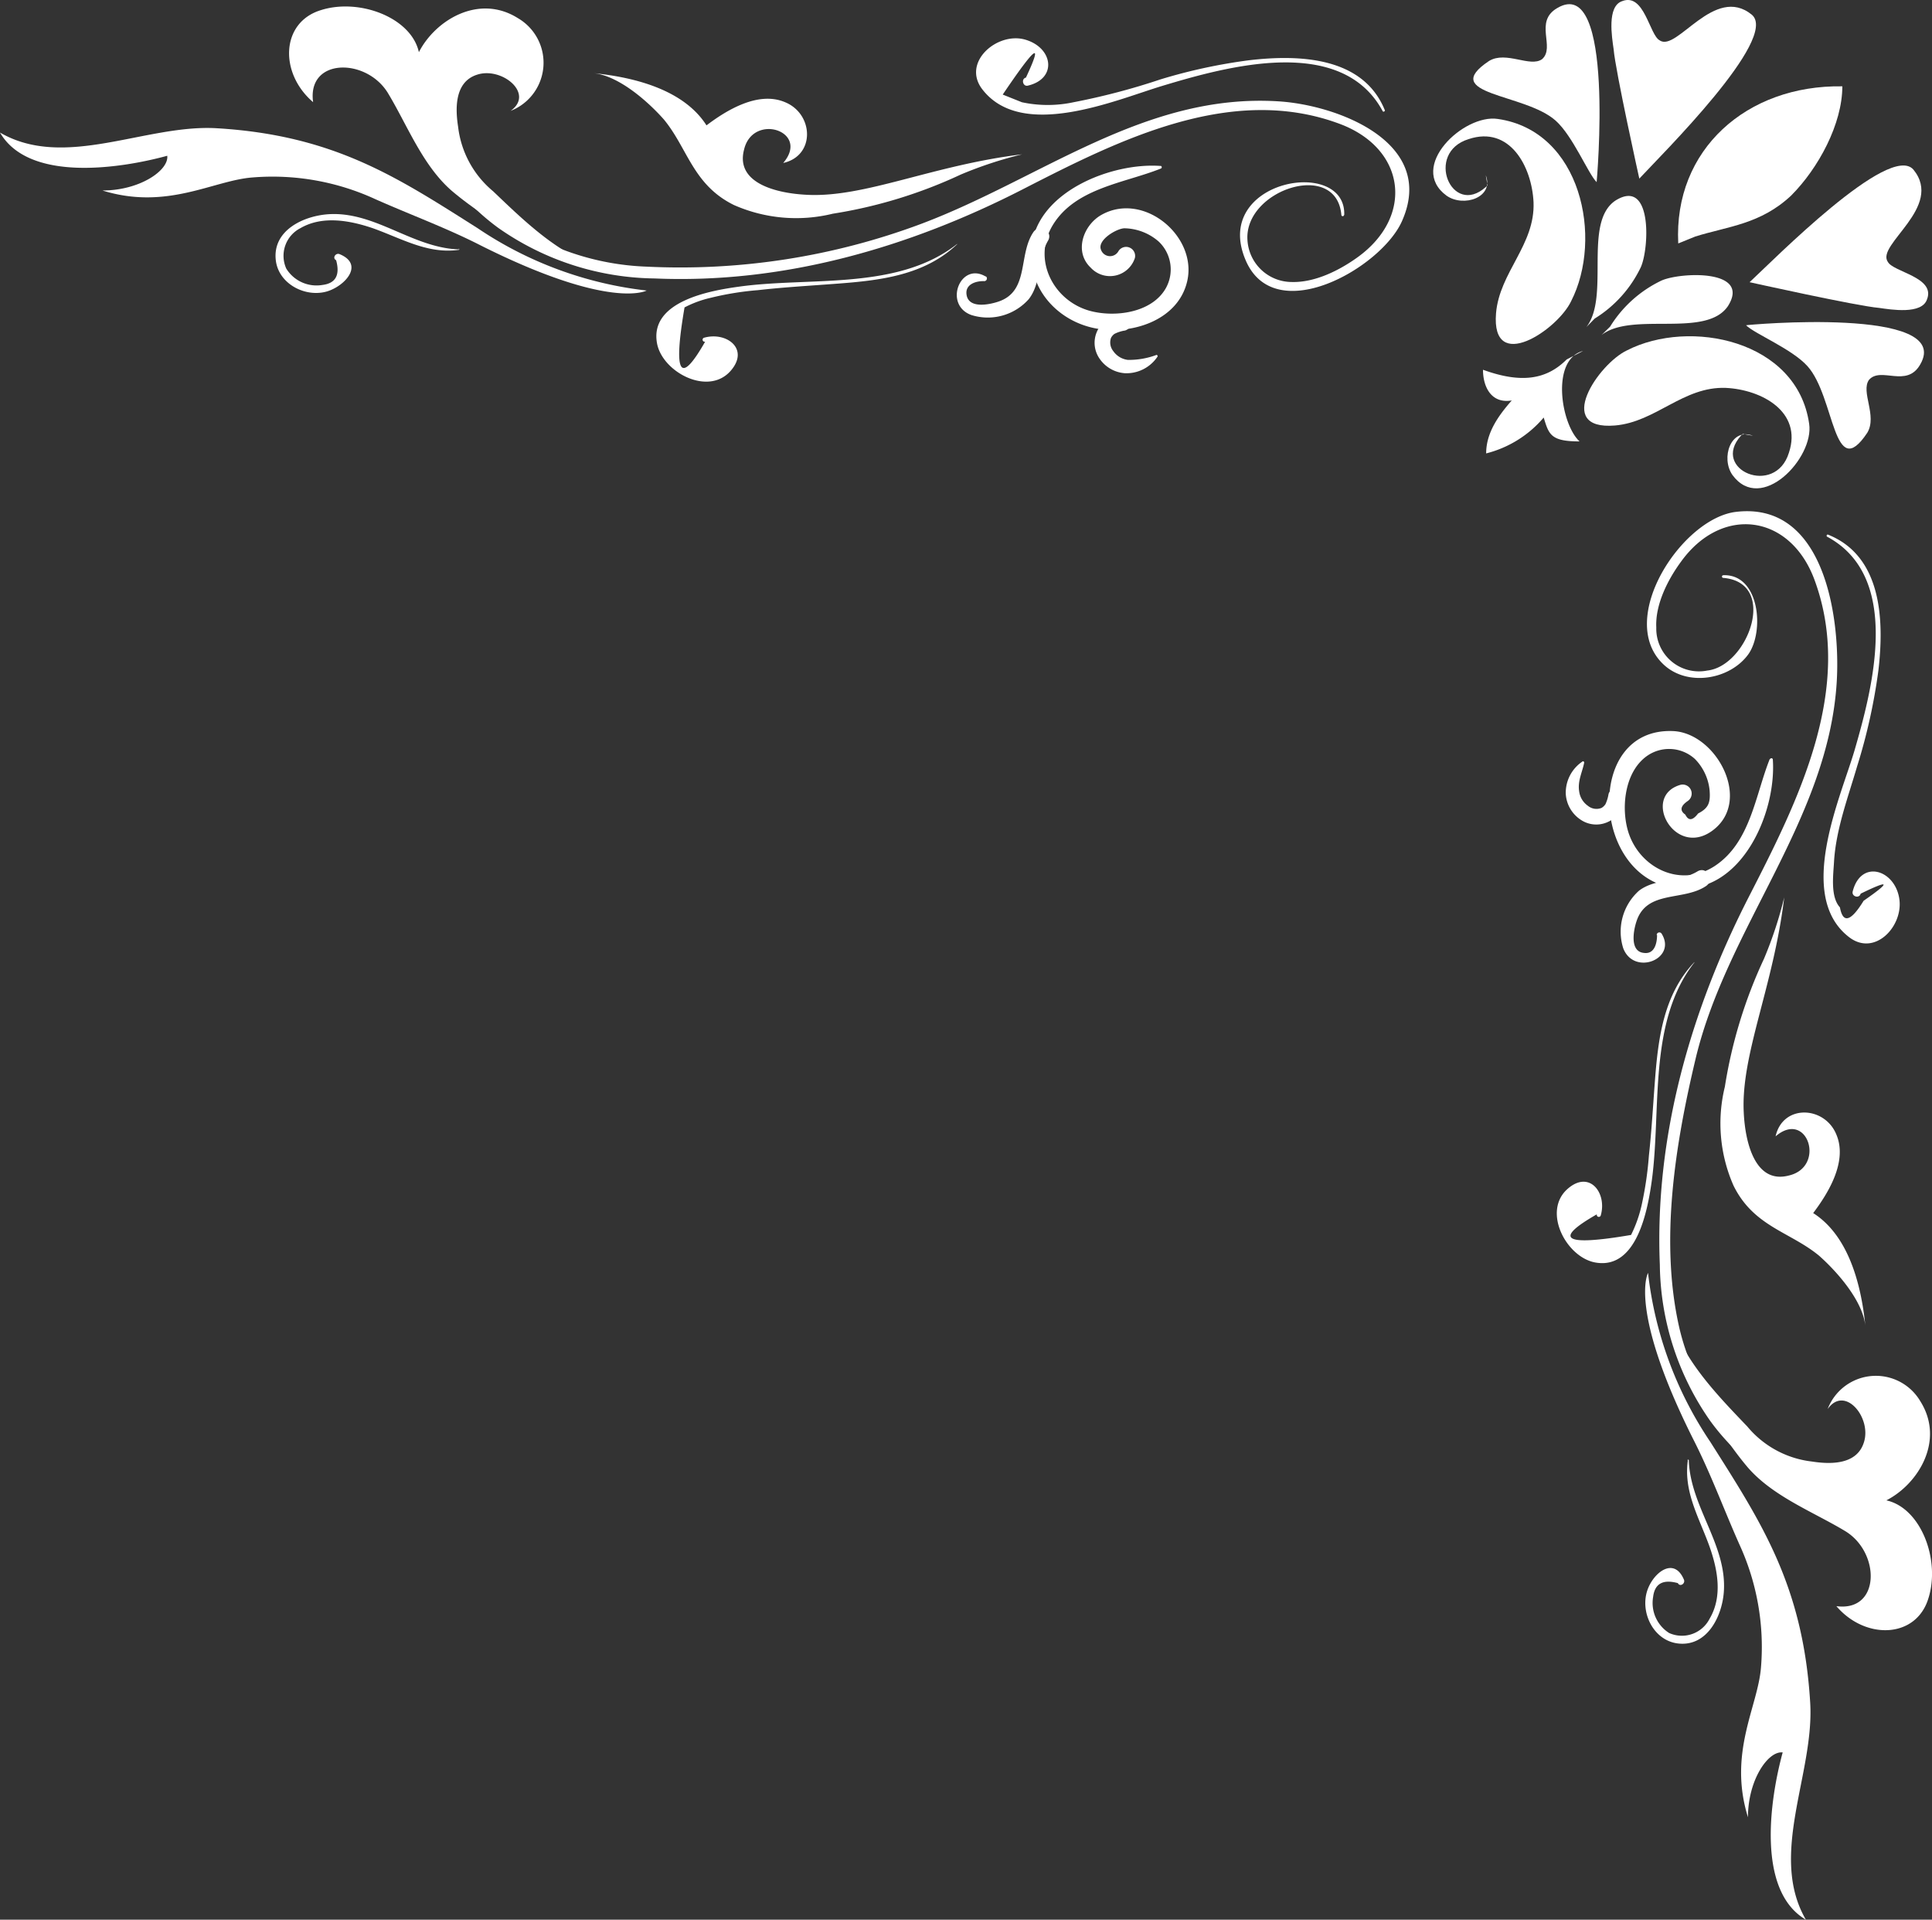 <svg xmlns="http://www.w3.org/2000/svg" viewBox="0 0 201.46 200.14" fill="#fff"><rect x="0" y="0" width="201.46" height="200.14" fill="#333333" stroke="none"/><title>Asset 4</title><g id="Layer_2" data-name="Layer 2"><g id="Layer_1-2" data-name="Layer 1"><path d="M184.55,79.11c-1.51,3.77-2,8.64-5.66,11.12s-8.08.19-9.16-3.7c-.71-2.56-.25-6.28,2.18-7.83a4,4,0,0,1,4.82.42,5.41,5.41,0,0,1,1.54,3.28c.09,1.22-.06,1.83-1.2,2.41q-.85,1.12-1.33.12-.89-.62.22-1.4a.94.94,0,0,0-.72-1.71c-4.13,1.18-.62,7.67,3.32,4.78,4.21-3.09.43-10.17-4.08-10.38-9.44-.42-8.5,15.7.53,16.39,6.59.5,10.25-7.88,9.85-13.45a.15.15,0,0,0-.29,0Z"/><path d="M172.79,97.48c0,.85-.26,2-1.34,1.87-1.56-.12-1.11-2.39-.8-3.31,1.08-3.27,4.86-2.07,7.24-3.66.94-.63.09-2.12-.89-1.53-1.87,1.13-4.32.68-6.08,2a5.72,5.72,0,0,0-1.66,6c1.11,2.93,5.66,1.14,4-1.52a.28.28,0,0,0-.51.14Z"/><path d="M165,79.4a3.92,3.92,0,0,0-1.73,3.34,3.47,3.47,0,0,0,1.57,2.73,2.89,2.89,0,0,0,4.5-2.46.82.82,0,0,0-1.61-.22,4,4,0,0,1-.32,1.05,1.26,1.26,0,0,1-.41.39,1.41,1.41,0,0,1-1.42-.22,2.17,2.17,0,0,1-.91-1.49c-.18-1.09.32-2,.52-3a.13.13,0,0,0-.18-.14Z"/><path d="M179.71,60.25c5.76.5,2.56,9.2-1.69,9.66a4.45,4.45,0,0,1-5.31-4.49c-.12-2.4,1.21-5,2.57-6.85,4.24-5.9,11.34-5,13.9,1.81,4.25,11.39-1.71,23.15-6.79,33.06-6.07,11.84-9.87,25-9.31,38.41a28.87,28.87,0,0,0,5.27,16.31c3.41,4.67,7.7,7,12.41,10.14.65.44,1.26-.62.61-1.05-7.45-5-14.19-9.62-16.3-19-2-9-.37-19,1.73-27.83,3.26-13.74,13.89-25,14.73-39.4.38-6.57-1.25-18.79-10.54-17.65-5.61.69-12.51,11.16-7.55,15.88,2.48,2.37,6.9,1.63,8.84-1,1.73-2.36,1.23-8.42-2.58-8.28a.14.14,0,0,0,0,.28Z"/><path d="M176.68,100.31c-3.26,3.43-3.79,8.06-4.13,12.6-.19,2.53-.33,5-.61,7.57a36.74,36.74,0,0,1-.71,4.94,13.65,13.65,0,0,1-1.15,3.33q-10.48,1.79-3.57-2.15a.21.21,0,0,0,.41.11c.67-2.32-1.16-4.77-3.45-2.77-2.68,2.34-.15,7.13,2.87,7.68,4.4.8,5.5-5.62,5.91-8.59,1-7.42-.42-16.49,4.44-22.7,0,0,0,0,0,0Z"/><path d="M176,152.26c-.46,3.3,1.2,6,2.27,9,.83,2.36,1.38,5.17,0,7.5a3.24,3.24,0,0,1-4.22,1.49,3.7,3.7,0,0,1-1.67-3.76q.25-2.08,2.58-1.44c.22.43.81.05.63-.37-1-2.35-3.05-.84-3.75.95-.91,2.32.51,5.4,3.13,5.71,3,.36,4.58-2.76,4.78-5.33.38-4.92-3.49-8.88-3.65-13.77,0-.07-.12-.1-.13,0Z"/><path d="M190.52,55.95c7.72,4.15,4.85,15.44,2.88,22.22-1.44,4.94-6.18,15.22-.59,19.53,2.68,2.07,5.68-1.14,5.24-4-.46-3.05-4-4.14-4.86-.76-.13.54.7.77.83.23q4.62-2.25.31.74-2,3.26-2.47.69c-1-1.1-.7-3.31-.62-4.7.19-3.39,1.45-6.72,2.41-10a59.57,59.57,0,0,0,2.22-10c.61-5.22.38-11.91-5.25-14.16-.13-.05-.21.16-.09.22Z"/><path d="M171.85,132.71a39.39,39.39,0,0,0,6.49,17.61c5.29,8.36,9.69,14.95,10.42,27.22.44,7.38-4.38,15.83-.45,22.6-5.14-3-3.78-12.46-2.42-17.44-1.51-.18-3.62,2.85-3.62,6.76-2.1-6.76,1.06-11.56,1.36-15.66A25.62,25.62,0,0,0,181.37,161c-1.66-3.74-3-7.42-4.83-11C169.75,136.44,171.85,132.71,171.85,132.71Z"/><path d="M186.05,93.56a42,42,0,0,1-2.11,6.4,49.74,49.74,0,0,0-4.08,13.34,16.06,16.06,0,0,0,.91,10.32c2.11,4.27,5.89,4.8,8.91,7.29,1.81,1.6,4.53,4.63,4.83,7.3-.45-4.45-1.81-9.43-5.44-11.74,1.51-2,3.62-5.34,2.42-8.18-1.21-3-5.59-3.2-6.34.18,3.32-2.85,5.29,3.2,1.36,4.09-3.47.89-4.53-3.38-4.68-6.58C181.52,109.93,184.92,102.9,186.05,93.56Z"/><path d="M174.32,137.6c1.21,4.27,5,8.1,7.88,11.12a10.28,10.28,0,0,0,6.72,3.65c1.74.27,4.68.45,5.44-2,.83-2.58-2-6-3.78-3.47a5.38,5.38,0,0,1,9.67-.8c2.57,4.09-.23,8.63-3.55,10.32,3.62.8,5.66,6.23,4.38,10.23-1.28,4.18-6.57,4.34-9.59.8,4.61.62,4.61-5.6.91-7.83-3.32-2-7.48-3.58-10.12-6.6-1.89-2.22-3.17-4.43-4.83-6.56Z"/><path d="M154.93,18.27c.89,2.31-2.31,3.38-4.09,2.13-4.09-3,1.78-8.54,5.34-8,8.72,1.25,11,12.45,7.65,19-1.42,3-8.36,7.65-7.83,1.25.36-4.27,4.09-7.12,3.91-11.57-.18-3.74-2.49-8-6.76-6.58-4.63,1.42-1.78,8.18,1.78,5l.18-.18Z"/><path d="M162.4.83c-2.49,1.42-.18,4.09-1.6,5.34-1.25.89-3.74-.89-5.52.18-5.34,3.56,3.74,3.36,6.94,6.23,1.8,1.61,3.38,5.52,4.27,6.41C166.49,19,168.45-2.73,162.4.83Z"/><path d="M170.94,18.62C173.25,16.13,185.53,4,182.68,1.54c-3.91-3.2-7.83,3.92-9.61,2.67-1.07-.53-1.6-5-3.92-4.09-1.6.53-1.07,3.74-.89,5C168.45,7.41,170.94,18.62,170.94,18.62Z"/><path d="M165.42,34.1c2.49-3.2-.36-10.85,3-13.17,3.91-2.49,3.56,5,2.67,6.94a12.75,12.75,0,0,1-4.8,5.34Z"/><path d="M182.79,45.43c-2.31-.89-3.38,2.31-2.14,4.09,3,4.09,8.54-1.78,8-5.34-1.25-8.72-12.46-11-19-7.65-3,1.42-7.65,8.36-1.25,7.83,4.27-.36,7.12-4.09,11.56-3.92,3.74.18,8,2.49,6.58,6.76-1.42,4.63-8.19,1.78-5-1.78l.18-.18Z"/><path d="M200.23,38c-1.42,2.49-4.09.18-5.34,1.6-.89,1.25.89,3.74-.18,5.52-3.56,5.34-3.36-3.74-6.23-6.94-1.61-1.8-5.52-3.38-6.41-4.27C182.08,33.87,203.79,31.91,200.23,38Z"/><path d="M182.44,29.42c2.49-2.31,14.59-14.59,17.08-11.74,3.2,3.91-3.92,7.83-2.67,9.61.53,1.07,5,1.6,4.09,3.92-.53,1.6-3.74,1.07-5,.89C193.64,31.91,182.44,29.42,182.44,29.42Z"/><path d="M167,34.93c3.2-2.49,10.85.36,13.17-3,2.49-3.91-5-3.56-6.94-2.67a12.75,12.75,0,0,0-5.34,4.8Z"/><path d="M175,25.38C174.5,15.6,182.15,8.84,192.11,9c0,3.91-2.49,8.54-5.34,11.39-3.2,3-6.58,3.2-10,4.27Z"/><path d="M165.07,36.59c-3.38.89-2.31,7.65-.36,9.43h0c-3,0-3.2-.71-3.74-2.49a11.57,11.57,0,0,1-6,3.74c0-2.13,1.25-3.91,2.67-5.52-2.14.36-3-1.42-3-3.2,3.92,1.42,6.58,1.07,8.72-1.07Z"/><path d="M121,17.3c-4.84-.35-12.14,2.4-13.31,7.67-1,4.68,2.44,8.67,6.93,9.33,3.65.54,8.27-1,9.18-5,1.06-4.66-4.5-9.33-8.89-6.93-1.95,1.06-2.95,3.86-1.18,5.53a2.73,2.73,0,0,0,4.61-1,.94.94,0,0,0-1.71-.72,1,1,0,0,1-1.83-.16c-.39-1,1.62-2.19,2.44-2.22a5.58,5.58,0,0,1,3.58,1.38,4,4,0,0,1,.75,4.86c-1.46,2.59-5.34,3.08-7.95,2.36-3.77-1.05-6-5.32-3.86-8.9,2.35-3.9,7.44-4.39,11.27-5.92a.15.15,0,0,0,0-.29Z"/><path d="M102.8,28.84c-2.66-1.61-4.45,2.93-1.52,4a5.71,5.71,0,0,0,6-1.66c1.36-1.76.91-4.21,2-6.08.59-1-.9-1.83-1.53-.89-1.6,2.38-.39,6.16-3.66,7.24-.93.31-3.07.76-3.3-.71-.18-1.12,1-1.46,1.86-1.43a.28.28,0,0,0,.14-.51Z"/><path d="M120.6,37a8.17,8.17,0,0,1-3,.52,2.17,2.17,0,0,1-1.51-.91,1.44,1.44,0,0,1-.24-1.38,1.16,1.16,0,0,1,.36-.42,3.6,3.6,0,0,1,1.1-.35.82.82,0,0,0-.22-1.61,2.89,2.89,0,0,0-2.46,4.5,3.49,3.49,0,0,0,2.67,1.56,3.89,3.89,0,0,0,3.4-1.73.13.13,0,0,0-.14-.18Z"/><path d="M140.17,22.43c.24-6.13-13.82-3.7-10.3,4.65,3,7.2,14.13.88,16.31-4,3.68-8.2-6.64-12.11-12.8-12.51-14-.91-24.79,8.05-37.3,12.76A71.73,71.73,0,0,1,67.44,27.8a27.16,27.16,0,0,1-14.86-5.06c-4.44-3.26-6.74-7.51-9.71-12-.43-.65-1.49,0-1.05.61,3.13,4.7,5.47,9,10.14,12.41a28.93,28.93,0,0,0,16.31,5.27c13.44.58,26.58-3.24,38.41-9.31,9.88-5.06,21.69-11.06,33.06-6.79,6.85,2.58,7.74,9.64,1.81,13.9-1.89,1.36-4.44,2.64-6.85,2.57a4.64,4.64,0,0,1-4.62-4.35c-.38-5.26,9.28-8.43,9.79-2.65a.14.14,0,0,0,.28,0Z"/><path d="M99.8,25.44c-6.21,4.87-15.29,3.41-22.7,4.44-3,.41-9.39,1.51-8.59,5.91.55,3,5.34,5.55,7.68,2.87,2-2.29-.44-4.11-2.77-3.45a.21.21,0,0,0,.11.41q-3.94,6.91-2.15-3.57a11.23,11.23,0,0,1,2.72-1,30.81,30.81,0,0,1,4.94-.8c2.72-.31,5.45-.46,8.18-.67,4.55-.34,9.16-.86,12.6-4.13,0,0,0,0,0,0Z"/><path d="M47.86,26c-4.76-.15-8.59-3.84-13.34-3.68-2.68.09-6.14,1.61-5.76,4.82.29,2.48,3.12,3.92,5.38,3.23C36,29.79,38,27.57,35.42,26.5c-.42-.18-.8.41-.37.63q.64,2.33-1.44,2.58A3.7,3.7,0,0,1,29.85,28a3.24,3.24,0,0,1,1.49-4.22c2.3-1.33,5.16-.79,7.5,0,3,1.06,5.75,2.73,9,2.27.08,0,.05-.13,0-.13Z"/><path d="M144.42,11.53c-2.25-5.63-8.94-5.86-14.16-5.25a56.56,56.56,0,0,0-9.26,2,70.67,70.67,0,0,1-9.06,2.38,12.85,12.85,0,0,1-5.38,0l-2-.8q5.16-7.63,2.42-1.77c-.54.13-.31,1,.23.83,3.06-.74,2.6-3.95-.31-4.79s-6.64,2.36-4.47,5.18c4.14,5.38,13.94,1.1,18.75-.35,6.91-2.09,18.72-5.32,23,2.63.06.12.27,0,.22-.09Z"/><path d="M67.43,30.29a39.39,39.39,0,0,1-17.61-6.49C41.46,18.51,34.87,14.1,22.6,13.37c-7.38-.44-15.83,4.38-22.6.45C3,19,12.46,17.6,17.44,16.24c.18,1.51-2.85,3.62-6.76,3.62,6.76,2.1,11.57-1.06,15.66-1.36a25.62,25.62,0,0,1,12.81,2.27c3.74,1.66,7.42,3,11,4.83C63.7,32.39,67.43,30.29,67.43,30.29Z"/><path d="M106.58,16.09a42,42,0,0,0-6.4,2.11,49.74,49.74,0,0,1-13.34,4.08,16.06,16.06,0,0,1-10.32-.91c-4.27-2.11-4.8-5.89-7.29-8.91-1.6-1.81-4.63-4.53-7.3-4.83,4.45.45,9.43,1.81,11.74,5.44,2-1.51,5.34-3.62,8.18-2.42,3,1.21,3.2,5.59-.18,6.34,2.85-3.32-3.2-5.29-4.09-1.36-.89,3.47,3.38,4.53,6.58,4.68C90.21,20.62,97.24,17.22,106.58,16.09Z"/><path d="M62.54,27.82c-4.27-1.21-8.1-5-11.12-7.88a10.28,10.28,0,0,1-3.65-6.72c-.27-1.74-.45-4.68,2-5.44,2.58-.83,6,2,3.47,3.78A5.38,5.38,0,0,0,54,1.89c-4.09-2.57-8.63.23-10.32,3.55-.8-3.62-6.23-5.66-10.23-4.38-4.18,1.28-4.34,6.57-.8,9.59C32,6,38.25,6,40.48,9.75c2,3.32,3.58,7.48,6.6,10.12,2.22,1.89,4.43,3.17,6.57,4.83Z"/></g></g></svg>